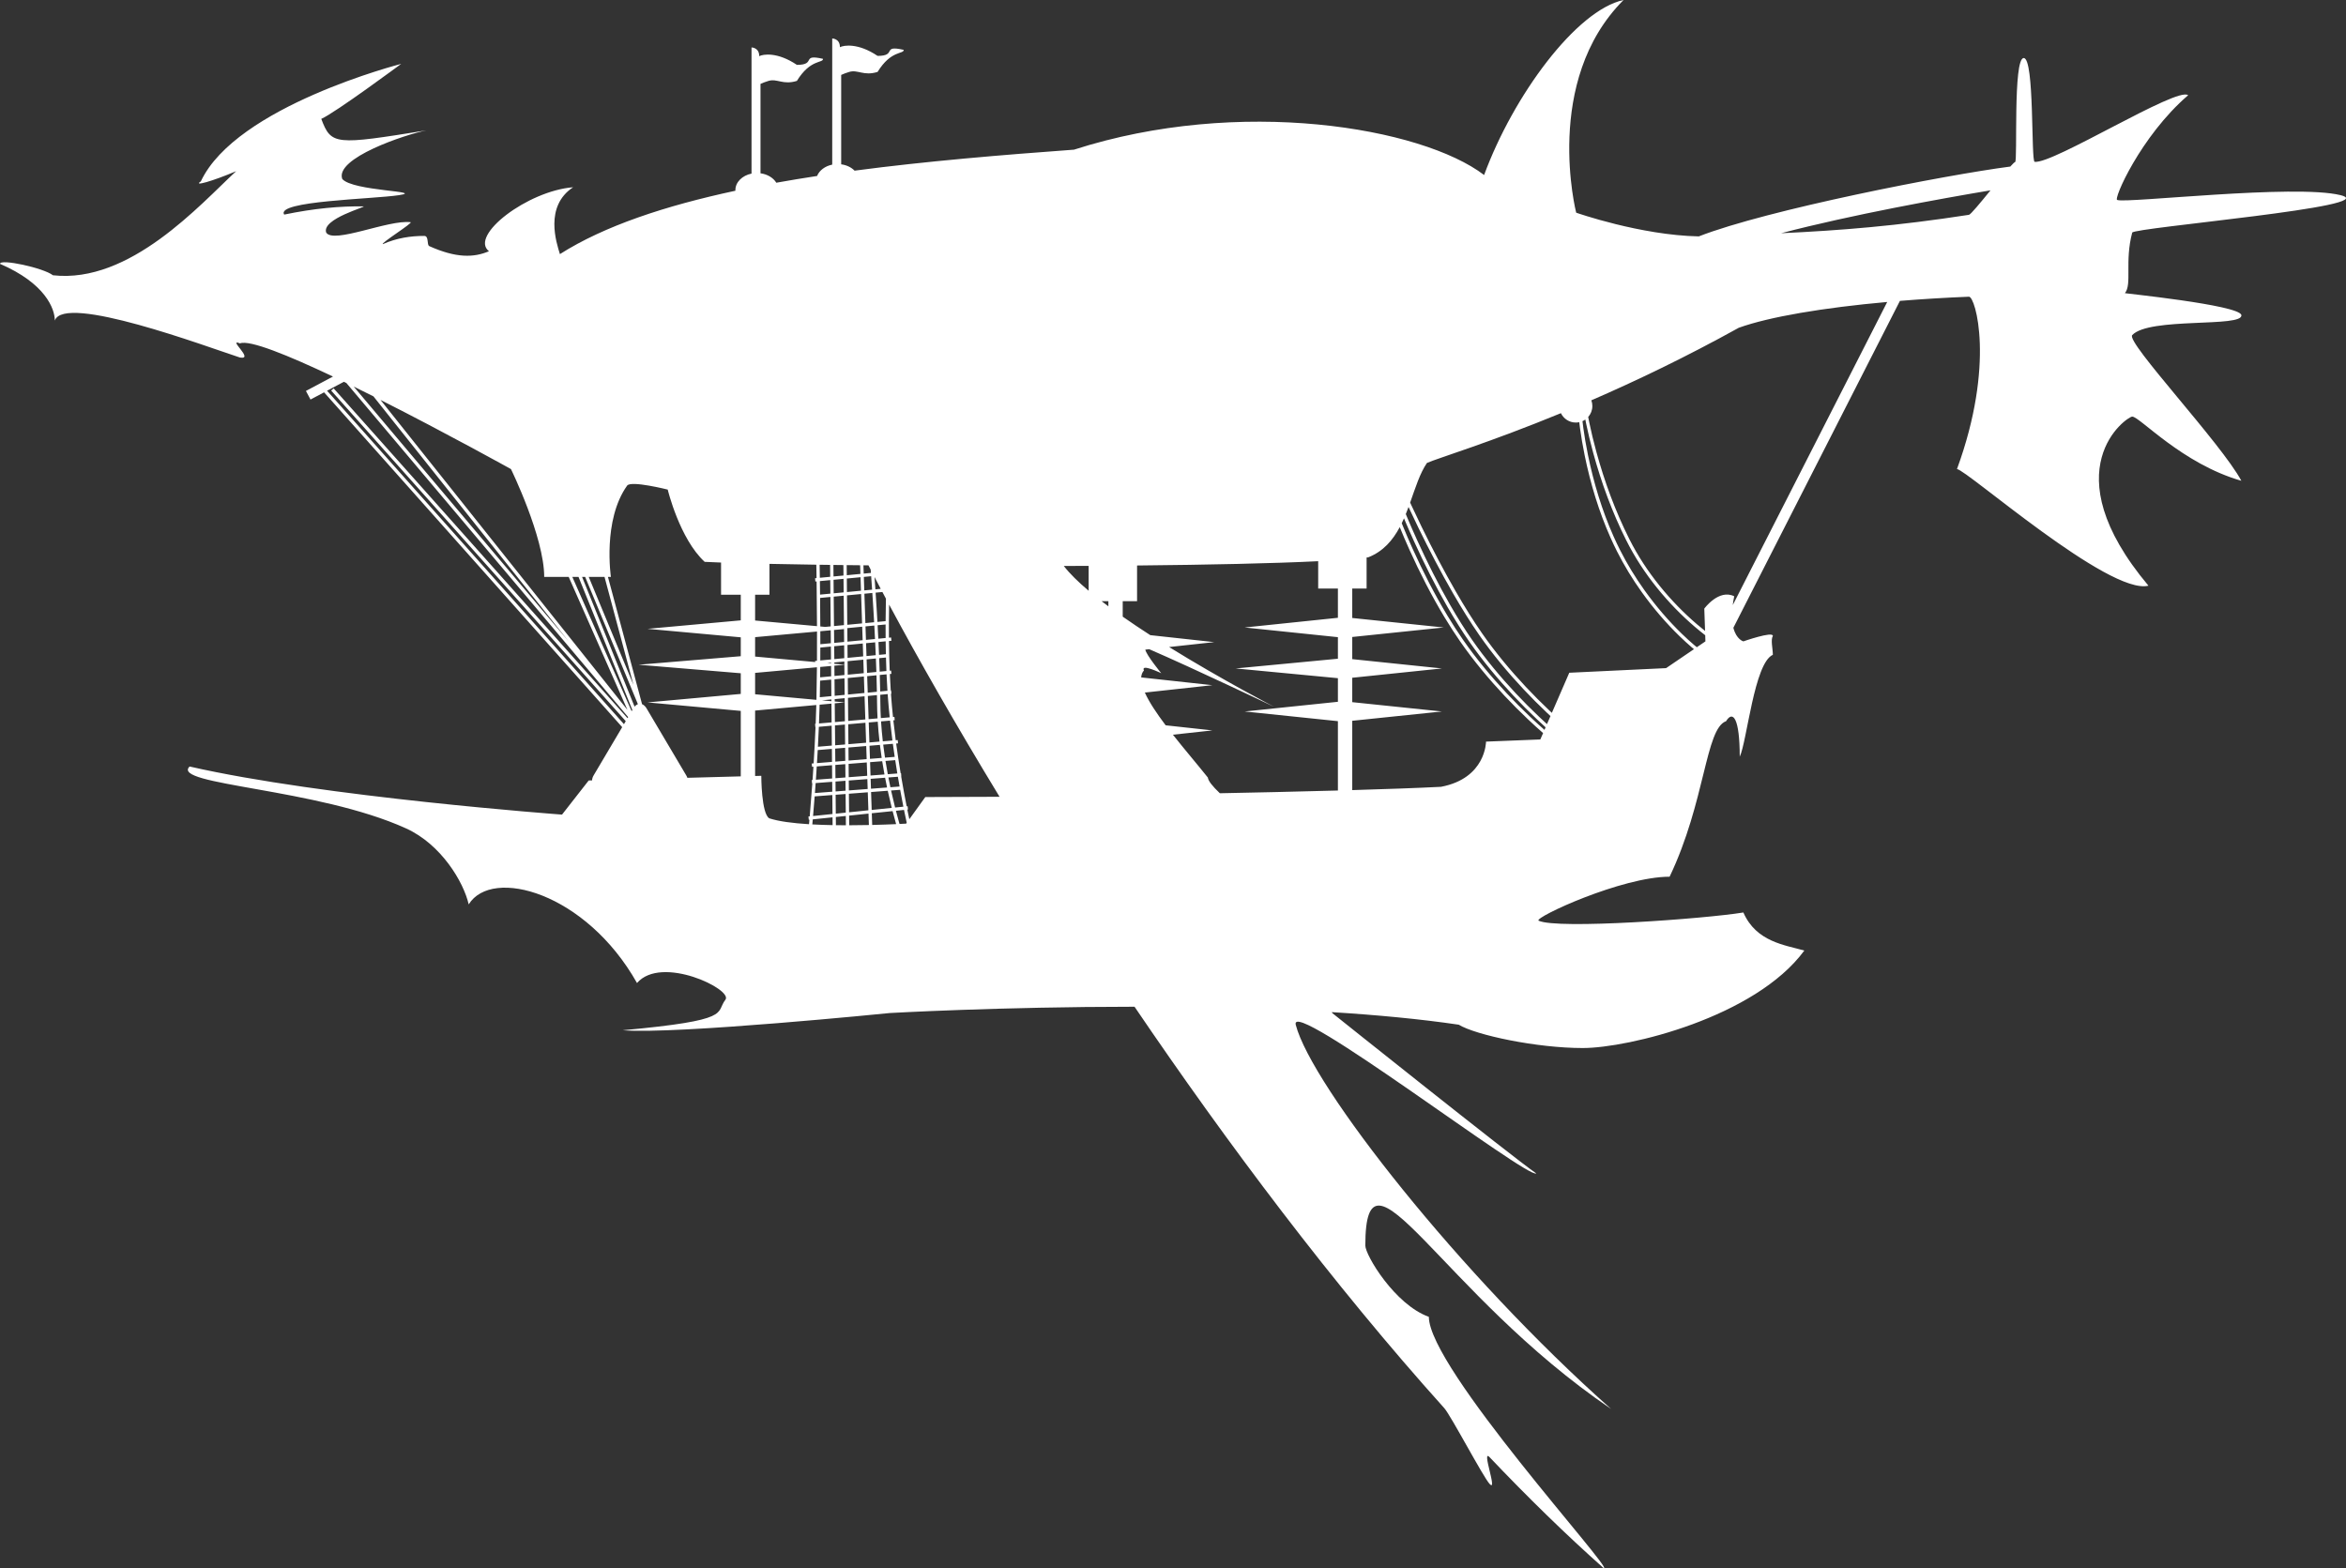 <?xml version="1.0" encoding="UTF-8"?>
<svg width="359px" height="240px" viewBox="0 0 359 240" version="1.1" xmlns="http://www.w3.org/2000/svg" xmlns:xlink="http://www.w3.org/1999/xlink">
    <rect x="0" y="0" width="359" height="240" fill="#333333" stroke="none"/>
    <!-- Generator: Sketch 49.3 (51167) - http://www.bohemiancoding.com/sketch -->
    <title>grancypher</title>
    <desc>Created with Sketch.</desc>
    <defs></defs>
    <g id="Assets" stroke="none" stroke-width="1" fill="none" fill-rule="evenodd">
        <g id="twitter-card" transform="translate(-71, -92)" fill="#FFFFFF">
            <path d="M204.282,212.702 L206.744,212.512 C206.639,212.014 206.538,211.516 206.442,211.018 L204.231,211.188 L204.282,212.702 Z M204.299,213.208 L204.391,215.949 L207.464,215.631 C207.272,214.866 207.083,214.067 206.901,213.239 C206.884,213.163 206.868,213.088 206.851,213.012 L204.299,213.208 Z M208.658,212.365 C208.57,211.873 208.484,211.374 208.398,210.867 L206.95,210.979 C207.046,211.476 207.147,211.975 207.253,212.473 L208.658,212.365 Z M208.748,212.866 L207.36,212.972 C207.372,213.025 207.383,213.078 207.395,213.13 C207.582,213.979 207.776,214.796 207.973,215.578 L209.239,215.447 C209.074,214.617 208.91,213.755 208.748,212.866 Z M200.899,212.962 L203.777,212.74 L203.726,211.227 L200.884,211.445 L200.899,212.962 Z M200.904,213.469 L200.931,216.307 L203.887,216.001 L203.794,213.247 L200.904,213.469 Z M198.868,213.118 L200.393,213.001 L200.379,211.484 L198.853,211.602 L198.868,213.118 Z M198.873,213.626 L198.9,216.517 L200.426,216.359 L200.398,213.508 L198.873,213.626 Z M195.704,213.362 L198.362,213.157 L198.347,211.641 L195.815,211.836 C195.779,212.353 195.741,212.862 195.704,213.362 Z M195.665,213.873 C195.585,214.915 195.503,215.915 195.421,216.864 C195.42,216.868 195.42,216.873 195.42,216.877 L198.395,216.569 L198.367,213.665 L195.665,213.873 Z M204.214,210.681 L206.348,210.517 C206.222,209.839 206.105,209.163 205.998,208.488 L204.145,208.636 L204.214,210.681 Z M208.314,210.366 C208.305,210.311 208.296,210.256 208.287,210.201 C208.184,209.576 208.085,208.951 207.991,208.328 L206.504,208.447 C206.612,209.122 206.729,209.8 206.855,210.478 L208.314,210.366 Z M200.88,210.938 L203.708,210.72 L203.64,208.676 L200.86,208.899 L200.88,210.938 Z M198.848,211.094 L200.374,210.977 L200.354,208.939 L198.828,209.062 L198.848,211.094 Z M195.851,211.325 L198.342,211.133 L198.323,209.102 L195.986,209.289 C195.944,209.947 195.901,210.607 195.855,211.269 C195.854,211.288 195.852,211.306 195.851,211.325 Z M195.305,211.875 L195.263,211.878 L195.224,211.373 L195.341,211.364 C195.344,211.321 195.347,211.277 195.35,211.234 C195.394,210.598 195.436,209.963 195.476,209.33 L195.263,209.347 L195.223,208.842 L195.508,208.819 C195.624,206.94 195.722,205.084 195.798,203.27 L195.771,203.272 L195.727,202.767 L195.819,202.759 C195.853,201.916 195.882,201.082 195.905,200.26 C195.909,200.137 195.912,200.013 195.916,199.889 L186.552,200.74 L186.552,210.75 L187.498,210.725 C187.498,210.725 187.498,216.538 188.724,217.23 C190.161,217.704 192.359,217.981 194.8,218.132 C194.82,217.916 194.841,217.687 194.862,217.444 L194.764,217.454 L194.712,216.951 L194.907,216.93 C194.91,216.894 194.913,216.857 194.917,216.82 C195.048,215.293 195.18,213.631 195.305,211.875 Z M208.905,210.828 C209.176,212.43 209.459,213.961 209.744,215.395 L209.891,215.379 L209.943,215.883 L209.844,215.893 C209.872,216.029 209.899,216.164 209.927,216.297 C210.005,216.678 210.08,217.036 210.151,217.368 L212.594,213.974 L223.959,213.933 C217.269,202.938 211.546,192.895 207.058,184.523 C207.027,186.211 207.016,187.906 207.03,189.587 L207.363,189.556 L207.411,190.06 L207.034,190.096 C207.051,191.628 207.088,193.148 207.149,194.64 L207.363,194.62 L207.411,195.124 L207.17,195.147 C207.173,195.204 207.175,195.261 207.178,195.318 C207.214,196.118 207.257,196.9 207.307,197.663 L207.363,197.658 L207.411,198.162 L207.341,198.169 C207.348,198.263 207.355,198.356 207.361,198.45 C207.44,199.528 207.537,200.622 207.652,201.73 L207.871,201.711 L207.915,202.215 L207.705,202.234 C207.813,203.241 207.935,204.258 208.069,205.282 L208.378,205.256 L208.42,205.761 L208.136,205.785 C208.33,207.219 208.548,208.666 208.787,210.119 C208.798,210.188 208.809,210.258 208.821,210.327 L208.886,210.322 L208.925,210.827 L208.905,210.828 Z M204.127,208.129 L205.921,207.986 C205.82,207.319 205.729,206.654 205.649,205.992 L204.06,206.125 L204.127,208.129 Z M207.915,207.826 C207.815,207.157 207.721,206.491 207.631,205.827 L206.153,205.95 C206.234,206.612 206.325,207.278 206.427,207.945 L207.915,207.826 Z M200.855,208.391 L203.622,208.17 L203.555,206.167 L200.836,206.393 L200.855,208.391 Z M198.824,208.554 L200.349,208.432 L200.33,206.436 L198.804,206.563 L198.824,208.554 Z M196.018,208.779 L198.318,208.594 L198.299,206.605 L196.134,206.785 C196.098,207.446 196.059,208.111 196.018,208.779 Z M204.408,216.456 L204.469,218.245 C205.94,218.209 207.215,218.16 208.133,218.118 C208.11,218.038 208.086,217.955 208.063,217.871 C207.905,217.314 207.747,216.732 207.591,216.127 L204.408,216.456 Z M209.339,215.946 L208.1,216.074 C208.249,216.649 208.399,217.202 208.549,217.733 C208.585,217.857 208.619,217.977 208.653,218.094 C209.298,218.063 209.667,218.041 209.667,218.041 L209.753,217.921 C209.654,217.467 209.546,216.959 209.431,216.399 C209.4,216.249 209.37,216.098 209.339,215.946 Z M200.936,216.815 L200.951,218.292 C201.999,218.29 203.016,218.276 203.963,218.256 L203.904,216.508 L200.936,216.815 Z M198.905,217.026 L198.917,218.28 C199.429,218.287 199.94,218.291 200.444,218.292 L200.431,216.868 L198.905,217.026 Z M195.375,217.391 C195.351,217.664 195.328,217.921 195.306,218.162 C196.318,218.217 197.365,218.252 198.411,218.271 L198.4,217.078 L195.375,217.391 Z M205.318,202.441 L203.94,202.561 L204.043,205.618 L205.589,205.489 C205.473,204.464 205.381,203.447 205.318,202.441 Z M205.822,202.397 C205.886,203.404 205.977,204.421 206.094,205.447 L207.564,205.324 C207.43,204.301 207.309,203.284 207.201,202.277 L205.822,202.397 Z M205.196,198.373 L203.803,198.506 L203.923,202.054 L205.288,201.936 C205.246,201.155 205.22,200.381 205.213,199.616 C205.209,199.209 205.203,198.794 205.196,198.373 Z M205.702,198.325 C205.709,198.761 205.715,199.19 205.719,199.611 C205.726,200.363 205.751,201.124 205.792,201.892 L207.148,201.774 C207.033,200.664 206.936,199.567 206.857,198.486 C206.85,198.397 206.844,198.307 206.837,198.217 L205.702,198.325 Z M205.187,197.865 C205.172,197.048 205.151,196.207 205.124,195.342 L203.701,195.477 L203.786,197.999 L205.187,197.865 Z M205.693,197.817 L206.803,197.711 C206.752,196.94 206.709,196.15 206.672,195.341 C206.67,195.292 206.668,195.243 206.666,195.195 L205.629,195.293 C205.655,196.158 205.677,197 205.693,197.817 Z M205.108,194.834 C205.086,194.155 205.061,193.467 205.033,192.77 L203.614,192.905 L203.684,194.97 L205.108,194.834 Z M205.613,194.786 L206.644,194.688 C206.616,194.005 206.593,193.316 206.575,192.623 L205.538,192.722 C205.566,193.419 205.591,194.107 205.613,194.786 Z M205.013,192.263 C204.986,191.614 204.956,190.958 204.925,190.297 L203.531,190.43 L203.597,192.398 L205.013,192.263 Z M205.517,192.215 L206.563,192.116 C206.547,191.462 206.536,190.804 206.529,190.144 L205.429,190.249 C205.461,190.91 205.49,191.566 205.517,192.215 Z M204.9,189.79 C204.867,189.109 204.831,188.421 204.793,187.729 L203.444,187.858 L203.514,189.923 L204.9,189.79 Z M205.405,189.742 L206.524,189.636 C206.518,188.947 206.517,188.256 206.519,187.565 L205.297,187.681 C205.335,188.373 205.371,189.061 205.405,189.742 Z M204.765,187.223 C204.731,186.624 204.696,186.023 204.66,185.418 C204.604,184.505 204.547,183.611 204.489,182.743 L203.275,182.858 L203.427,187.351 L204.765,187.223 Z M205.269,187.175 L206.521,187.056 C206.528,185.907 206.545,184.757 206.571,183.612 C206.389,183.27 206.209,182.931 206.031,182.596 L204.993,182.694 C205.052,183.568 205.109,184.468 205.165,185.388 C205.201,185.986 205.236,186.582 205.269,187.175 Z M204.455,182.237 C204.407,181.532 204.359,180.845 204.31,180.179 L203.189,180.286 L203.258,182.351 L204.455,182.237 Z M204.959,182.189 L205.775,182.111 C205.451,181.499 205.135,180.896 204.827,180.304 C204.871,180.916 204.915,181.545 204.959,182.189 Z M204.273,179.674 C204.26,179.499 204.247,179.329 204.234,179.164 C204.122,178.947 204.011,178.731 203.901,178.517 C203.642,178.514 203.385,178.512 203.129,178.509 L203.172,179.779 L204.273,179.674 Z M203.435,202.605 L200.801,202.834 L200.831,205.886 L203.538,205.66 L203.435,202.605 Z M203.298,198.554 L200.762,198.796 L200.796,202.326 L203.418,202.098 L203.298,198.554 Z M203.281,198.047 L203.196,195.525 L200.733,195.76 L200.757,198.287 L203.281,198.047 Z M203.179,195.018 L203.109,192.953 L200.708,193.182 L200.728,195.252 L203.179,195.018 Z M203.092,192.446 L203.026,190.478 L200.684,190.701 L200.703,192.674 L203.092,192.446 Z M203.009,189.971 L202.939,187.906 L200.659,188.123 L200.679,190.193 L203.009,189.971 Z M202.922,187.399 L202.771,182.906 L200.611,183.112 L200.654,187.615 L202.922,187.399 Z M202.754,182.399 L202.684,180.334 L200.586,180.534 L200.606,182.604 L202.754,182.399 Z M202.667,179.827 L202.622,178.503 C201.929,178.496 201.243,178.488 200.566,178.48 L200.581,180.026 L202.667,179.827 Z M200.296,202.878 L198.77,203.011 L198.799,206.055 L200.325,205.928 L200.296,202.878 Z M200.257,198.844 L198.731,198.989 L198.735,199.352 L200.263,199.491 L200.257,198.844 Z M200.291,202.37 L200.263,199.493 L198.737,199.632 L198.765,202.503 L200.291,202.37 Z M200.252,198.336 L200.227,195.808 L198.702,195.954 L198.726,198.481 L200.252,198.336 Z M200.222,195.3 L200.207,193.731 L198.682,193.87 L198.697,195.445 L200.222,195.3 Z M200.203,193.23 L198.677,193.376 L198.679,193.58 L200.207,193.719 L200.203,193.23 Z M200.198,192.722 L200.179,190.749 L198.653,190.894 L198.672,192.868 L200.198,192.722 Z M200.174,190.241 L200.155,188.269 L198.629,188.408 L198.648,190.386 L200.174,190.241 Z M200.154,188.171 L200.013,188.185 L200.154,188.198 L200.154,188.171 Z M200.149,187.663 L200.105,183.16 L198.58,183.306 L198.623,187.808 L200.149,187.663 Z M200.1,182.652 L200.08,180.583 L198.555,180.728 L198.575,182.797 L200.1,182.652 Z M200.075,180.074 L200.06,178.474 C199.546,178.468 199.037,178.461 198.533,178.455 L198.55,180.22 L200.075,180.074 Z M198.264,203.055 L196.307,203.225 C196.265,204.23 196.216,205.248 196.162,206.275 L198.294,206.097 L198.264,203.055 Z M198.226,199.037 L196.784,199.175 L198.228,199.306 L198.226,199.037 Z M198.232,199.678 L196.423,199.842 C196.419,199.988 196.415,200.132 196.411,200.274 C196.388,201.077 196.36,201.892 196.327,202.715 L198.259,202.547 L198.232,199.678 Z M198.221,198.529 L198.196,196.002 L196.495,196.164 C196.483,197.042 196.469,197.887 196.451,198.698 L198.221,198.529 Z M198.191,195.494 L198.176,193.916 L196.517,194.067 C196.513,194.607 196.508,195.136 196.502,195.655 L198.191,195.494 Z M198.172,193.534 L198.171,193.424 L197.58,193.48 L198.172,193.534 Z M198.166,192.916 L198.147,190.943 L196.531,191.097 C196.53,191.761 196.528,192.42 196.524,193.072 L198.166,192.916 Z M198.143,190.434 L198.123,188.454 L196.53,188.599 C196.532,189.266 196.532,189.929 196.532,190.588 L198.143,190.434 Z M198.118,187.857 L198.074,183.354 L196.496,183.504 C196.511,184.96 196.522,186.42 196.527,187.868 L197.282,187.936 L198.118,187.857 Z M198.069,182.846 L198.049,180.776 L196.464,180.927 C196.467,181.1 196.469,181.276 196.472,181.455 C196.478,181.967 196.485,182.481 196.49,182.996 L198.069,182.846 Z M198.044,180.268 L198.027,178.448 C197.486,178.441 196.952,178.433 196.425,178.425 C196.426,178.52 196.428,178.619 196.43,178.722 C196.439,179.246 196.448,179.814 196.457,180.419 L198.044,180.268 Z M195.959,180.975 L195.774,180.993 L195.726,180.489 L195.952,180.467 C195.943,179.847 195.933,179.266 195.924,178.731 C195.922,178.622 195.92,178.517 195.918,178.418 C193.34,178.38 190.934,178.337 188.748,178.29 L188.748,183.016 L186.552,183.016 L186.552,186.96 L196.021,187.822 C196.013,185.71 195.993,183.573 195.966,181.461 C195.963,181.297 195.961,181.135 195.959,180.975 Z M196.024,188.645 L186.552,189.506 L186.552,192.477 L195.741,193.313 L195.726,193.148 L196.018,193.121 C196.026,191.658 196.028,190.16 196.024,188.645 Z M196.011,194.113 L186.552,194.974 L186.552,198.244 L195.936,199.098 C195.972,197.562 195.997,195.895 196.011,194.113 Z M163.508,180.287 L161.093,180.287 L167.936,196.802 L163.508,180.287 Z M164.032,180.287 L169.254,199.765 C169.508,199.864 169.748,200.08 169.945,200.411 L176.007,210.648 C176.085,210.779 176.143,210.907 176.184,211.03 L184.357,210.809 L184.357,200.79 L170.088,199.492 L184.357,198.194 L184.357,195.03 L168.716,193.725 L184.357,192.421 L184.357,189.531 L170.088,188.233 L184.357,186.935 L184.357,183.016 L181.339,183.016 L181.339,178.087 C180.391,178.053 179.552,178.017 178.833,177.981 C174.992,174.45 173.179,166.924 173.179,166.924 C173.179,166.924 167.548,165.502 166.968,166.314 C163.188,171.605 164.485,180.287 164.485,180.287 L164.032,180.287 Z M160.545,180.287 L160.074,180.287 L168.104,200.137 C168.26,199.952 168.434,199.827 168.614,199.759 L160.545,180.287 Z M159.528,180.287 L158.581,180.287 L167.657,200.839 L167.766,200.654 L159.528,180.287 Z M158.028,180.287 L154.278,180.287 C154.278,174.185 149.192,163.786 149.192,163.786 C149.192,163.786 139.357,158.318 129.227,153.2 L167.013,200.635 L158.028,180.287 Z M161.605,211.423 C161.605,211.19 161.683,210.926 161.848,210.648 L166.212,203.278 L120.591,152.039 L118.515,153.143 L117.815,151.827 L121.953,149.626 C115.057,146.354 109.176,143.968 107.725,144.548 C105.718,143.722 109.995,147.1 107.725,146.715 C102.589,145.042 80.825,136.889 79.388,141.053 C79.388,139.228 77.912,135.356 71,132.377 C71,131.556 77.647,132.991 79.102,134.125 C90.882,135.448 101.582,123.341 107.137,118.195 C103.468,119.758 100.466,120.582 101.733,119.758 C107.137,108.228 132.392,101.775 132.392,101.775 C132.392,101.775 122.306,109.251 120.165,110.192 C121.687,114.237 122.287,114.197 136.257,111.95 C132.959,112.598 122.201,116.218 123.377,119.391 C124.99,121.272 136.129,121.24 132.076,121.863 C128.023,122.485 113.16,122.735 114.485,124.84 C119.095,123.88 123.117,123.53 126.6,123.584 C127.337,123.596 120.165,125.464 120.919,127.597 C122.059,129.358 130.436,125.594 133.824,126.002 C134.309,126.06 129.134,129.279 129.594,129.358 C131.686,128.426 133.868,128.096 135.928,128.105 C136.665,128.108 136.281,129.48 136.694,129.665 C140.813,131.516 143.518,131.435 145.823,130.449 C142.777,128.045 151.751,121.204 158.704,120.655 C154.278,123.584 156.15,129.157 156.683,130.887 C163.474,126.568 172.849,123.479 183.536,121.189 C183.535,121.157 183.534,121.125 183.534,121.092 C183.534,119.877 184.583,118.855 186.004,118.566 L186.004,99.261 C186.004,99.261 187.183,99.261 187.183,100.593 C187.778,100.288 189.963,99.921 192.946,101.927 C196.012,101.927 193.49,100.215 196.946,101.006 C196.946,101.699 195.016,101.006 192.946,104.378 C190.821,105.045 189.932,103.984 188.609,104.378 C188.156,104.512 187.738,104.675 187.376,104.838 L187.376,118.519 C188.445,118.662 189.34,119.212 189.796,119.962 C191.842,119.595 193.925,119.252 196.036,118.93 C196.376,118.079 197.253,117.417 198.352,117.193 L198.352,97.888 C198.352,97.888 199.531,97.888 199.531,99.22 C200.127,98.915 202.312,98.548 205.294,100.554 C208.361,100.554 205.838,98.842 209.294,99.633 C209.294,100.326 207.364,99.633 205.294,103.005 C203.17,103.672 202.281,102.611 200.957,103.005 C200.504,103.139 200.086,103.302 199.724,103.465 L199.724,117.146 C200.553,117.257 201.278,117.612 201.773,118.116 C212.766,116.663 224.306,115.71 235.348,114.904 C260.687,106.742 288.548,111.495 298.108,118.782 C302.564,106.662 312.198,93.561 319.447,92 C307.041,104.414 312.198,124.548 312.198,124.548 C312.198,124.548 322.016,128 330.962,128.176 C341.371,124.111 368.687,118.78 378.629,117.489 C379.005,117.071 379.271,116.81 379.367,116.795 C379.775,116.732 379.017,100.882 380.685,100.882 C382.354,100.882 381.782,116.683 382.354,116.762 C385.146,117.153 404.235,105.175 405.841,106.575 C398.556,112.842 394.289,122.668 395.011,122.605 C396.36,123.138 422.171,120.141 429.156,121.863 C436.141,123.584 397.491,126.825 397.285,127.597 C396.104,132.016 397.285,135.531 396.168,136.857 C395.513,136.843 413.71,138.654 413.986,140.217 C414.33,142.157 399.855,140.495 397.285,143.285 C396.294,144.36 410.901,159.822 413.986,165.575 C404.913,162.982 398.414,155.734 397.285,155.754 C396.485,155.768 384.797,163.786 399.77,181.631 C393.761,183.134 371.833,163.792 370.468,163.786 C376.347,147.74 373.293,137.367 372.305,137.407 C368.681,137.553 365.131,137.768 361.74,138.044 L336.251,188.07 C336.709,189.874 337.782,190.15 337.782,190.15 C337.782,190.15 342.321,188.563 342.292,189.315 C341.93,189.943 342.292,191.25 342.292,192.207 C339.433,193.461 338.336,205.491 337.225,207.799 C337.225,201.879 336.173,200.659 335.134,202.366 C331.974,203.482 331.974,214.698 326.494,226.165 C319.183,226.165 305.829,232.36 306.433,232.889 C309.273,234.266 331.974,232.596 337.782,231.639 C339.754,236.152 344.14,236.611 347.108,237.467 C339.616,247.66 320.24,252.383 313.199,252.383 C306.159,252.383 296.864,250.413 294.225,248.812 C288.288,247.936 281.667,247.317 274.8,246.891 C274.855,246.989 274.884,247.04 274.884,247.04 C274.884,247.04 302.293,268.947 306.085,271.571 C304.808,272.481 268.122,244.347 269.287,248.839 C271.697,258.135 294.456,287.16 317.539,307.617 C291.394,289.855 279.93,264.78 279.93,282.613 C279.93,284.077 284.427,291.641 289.651,293.52 C289.651,301.344 317.963,332.248 316.443,332.016 C310.581,326.805 304.732,321.087 298.949,314.999 C297.632,313.613 300.258,320.512 298.949,319.089 C297.946,318 293.006,308.595 292.008,307.486 C274.998,288.574 258.747,266.889 244.615,246.064 C224,246.067 207.16,247.027 207.16,247.027 C207.16,247.027 174.417,250.325 166.291,249.662 C183.283,248.109 180.42,247.027 182.017,244.976 C183.169,243.416 172.227,238.095 168.479,242.434 C160.67,228.582 146.285,224.646 142.725,230.401 C141.92,226.916 138.488,221.207 133.145,218.777 C119.535,212.589 97.048,212.156 100.015,209.302 C120.436,213.974 157.004,216.661 157.004,216.661 L161.088,211.437 L161.605,211.423 Z M167.124,201.739 L124.004,150.61 C123.877,150.549 123.751,150.488 123.624,150.427 L121.051,151.795 L166.483,202.821 L166.756,202.361 L121.675,151.768 L122.053,151.431 L167.026,201.904 L167.124,201.739 Z M128.146,152.656 C127.137,152.149 126.128,151.648 125.129,151.159 L158.04,190.183 L128.146,152.656 Z M313.596,156.204 C313.46,156.3 313.314,156.382 313.161,156.45 C313.195,156.761 313.239,157.115 313.293,157.51 C313.462,158.751 313.694,160.134 313.999,161.623 C314.872,165.879 316.155,170.134 317.926,174.104 C318.232,174.79 318.552,175.464 318.884,176.122 C319.985,178.306 321.254,180.38 322.658,182.341 C324.463,184.863 326.397,187.073 328.33,188.955 C329.007,189.613 329.634,190.183 330.197,190.663 C330.368,190.809 330.521,190.936 330.657,191.047 L331.974,190.15 L331.942,189.211 C331.444,188.83 330.903,188.393 330.327,187.899 C328.362,186.215 326.397,184.229 324.563,181.952 C322.763,179.717 321.185,177.316 319.864,174.696 C317.717,170.427 316.047,165.856 314.797,161.286 C314.36,159.686 314.006,158.2 313.729,156.866 C313.681,156.632 313.636,156.411 313.596,156.204 Z M314.036,155.811 C314.09,156.098 314.153,156.416 314.225,156.763 C314.5,158.087 314.851,159.563 315.286,161.152 C316.527,165.692 318.185,170.233 320.345,174.526 C321.62,177.055 323.178,179.426 324.957,181.634 C326.77,183.886 328.713,185.85 330.656,187.515 C331.1,187.895 331.522,188.241 331.92,188.553 L331.802,185.138 C331.802,185.138 334.018,182.087 336.38,183.248 C336.283,183.732 336.21,184.182 336.157,184.601 L359.794,138.211 C350.03,139.088 341.761,140.474 337.077,142.16 C328.896,146.695 321.227,150.351 314.518,153.261 C314.618,153.533 314.672,153.826 314.672,154.132 C314.672,154.776 314.432,155.364 314.036,155.811 Z M312.669,156.609 C312.499,156.645 312.323,156.664 312.142,156.664 C311.137,156.664 310.27,156.078 309.861,155.229 C298.913,159.734 291.27,162.029 289.368,162.84 C288.278,164.421 287.596,166.649 286.789,168.911 C286.858,169.061 286.932,169.222 287.01,169.392 C287.464,170.373 287.982,171.467 288.557,172.644 C290.198,176.008 291.959,179.372 293.77,182.511 C295.136,184.879 296.479,187.027 297.782,188.901 C298.788,190.348 299.881,191.783 301.047,193.201 C303.271,195.903 305.654,198.416 308.037,200.674 C308.186,200.815 308.333,200.953 308.477,201.088 L311.14,194.953 L325.957,194.246 L330.221,191.344 C330.113,191.255 329.995,191.156 329.869,191.049 C329.298,190.562 328.662,189.984 327.977,189.318 C326.023,187.416 324.07,185.183 322.247,182.636 C320.828,180.654 319.545,178.558 318.432,176.35 C318.096,175.684 317.774,175.004 317.464,174.31 C315.676,170.304 314.383,166.014 313.503,161.725 C313.196,160.224 312.962,158.83 312.791,157.579 C312.743,157.222 312.702,156.898 312.669,156.609 Z M286.543,169.587 C286.409,169.949 286.27,170.31 286.124,170.668 C286.21,170.877 286.306,171.108 286.412,171.359 C286.828,172.35 287.31,173.454 287.851,174.643 C289.396,178.039 291.104,181.436 292.926,184.605 C294.031,186.525 295.145,188.305 296.264,189.914 C297.27,191.361 298.363,192.796 299.529,194.213 C301.753,196.915 304.136,199.428 306.519,201.687 C306.938,202.084 307.343,202.46 307.73,202.811 L308.264,201.581 C308.075,201.406 307.884,201.226 307.689,201.041 C305.292,198.77 302.895,196.242 300.657,193.523 C299.482,192.095 298.381,190.649 297.367,189.19 C296.055,187.303 294.705,185.144 293.332,182.764 C291.514,179.614 289.748,176.24 288.102,172.866 C287.526,171.686 287.006,170.589 286.551,169.605 C286.548,169.599 286.545,169.593 286.543,169.587 Z M285.848,171.323 C285.738,171.575 285.624,171.824 285.504,172.069 C285.563,172.216 285.625,172.371 285.691,172.534 C286.107,173.557 286.593,174.698 287.146,175.926 C288.725,179.434 290.52,182.943 292.495,186.216 C293.276,187.509 294.071,188.741 294.88,189.905 C295.886,191.352 296.979,192.787 298.145,194.204 C300.369,196.906 302.752,199.42 305.134,201.678 C305.932,202.434 306.675,203.109 307.346,203.695 L307.517,203.302 C307.089,202.915 306.639,202.498 306.171,202.054 C303.773,199.783 301.376,197.255 299.139,194.535 C297.964,193.108 296.863,191.662 295.848,190.203 C294.721,188.581 293.599,186.79 292.487,184.857 C290.656,181.673 288.941,178.263 287.39,174.852 C286.847,173.659 286.364,172.551 285.945,171.556 C285.912,171.476 285.88,171.399 285.848,171.323 Z M285.2,172.669 C284.135,174.664 282.685,176.377 280.392,177.283 C280.306,177.295 280.217,177.307 280.126,177.318 L280.126,182.068 L277.93,182.068 L277.93,186.572 L291.925,188.025 L277.93,189.479 L277.93,192.87 L291.651,194.295 L277.93,195.72 L277.93,199.454 L291.651,200.879 L277.93,202.304 L277.93,212.912 C283.001,212.764 287.812,212.595 291.5,212.409 C298.401,211.111 298.401,205.491 298.401,205.491 L306.71,205.161 L307.135,204.183 C307.125,204.174 307.115,204.165 307.105,204.157 C306.405,203.547 305.626,202.841 304.786,202.045 C302.389,199.774 299.992,197.246 297.754,194.526 C296.58,193.099 295.478,191.653 294.464,190.194 C293.649,189.021 292.848,187.78 292.062,186.478 C290.075,183.186 288.272,179.66 286.685,176.134 C286.129,174.9 285.641,173.754 285.223,172.725 C285.215,172.706 285.207,172.687 285.2,172.669 Z M240.611,184.786 L240.611,184.004 L239.579,184.004 C239.915,184.264 240.26,184.525 240.611,184.786 Z M237.592,182.406 L237.592,178.596 C236.331,178.603 235.063,178.608 233.792,178.613 C234.696,179.787 236.009,181.07 237.592,182.406 Z M242.806,186.369 C244.161,187.318 245.581,188.267 247.023,189.198 L256.801,190.265 L249.904,191.018 C258.052,196.063 265.98,200.166 265.98,200.166 C265.98,200.166 253.69,194.3 246.867,191.35 L246.262,191.416 C246.412,192.243 248.702,195.028 248.702,195.028 C248.702,195.028 245.508,193.476 246.053,194.602 C245.794,194.89 245.66,195.249 245.632,195.667 L256.527,196.856 L246.193,197.984 C246.848,199.451 248.013,201.187 249.377,202.995 L256.527,203.776 L250.489,204.435 C252.29,206.717 254.272,209.029 255.834,210.991 C255.885,211.494 256.545,212.324 257.669,213.393 C262.804,213.293 269.375,213.15 275.735,212.974 L275.735,202.361 L261.466,200.879 L275.735,199.397 L275.735,195.784 L260.094,194.295 L275.735,192.806 L275.735,189.507 L261.466,188.025 L275.735,186.543 L275.735,182.068 L272.717,182.068 L272.717,177.881 C265.815,178.225 255.892,178.434 245.001,178.54 L245.001,184.004 L242.806,184.004 L242.806,186.369 Z M343.557,127.691 C352.693,127.264 361.293,126.579 372.305,124.873 C372.569,124.832 374.056,123.023 375.601,121.127 C368.159,122.378 354.408,124.846 343.557,127.691 Z" id="grancypher"></path>
        </g>
    </g>
</svg>
